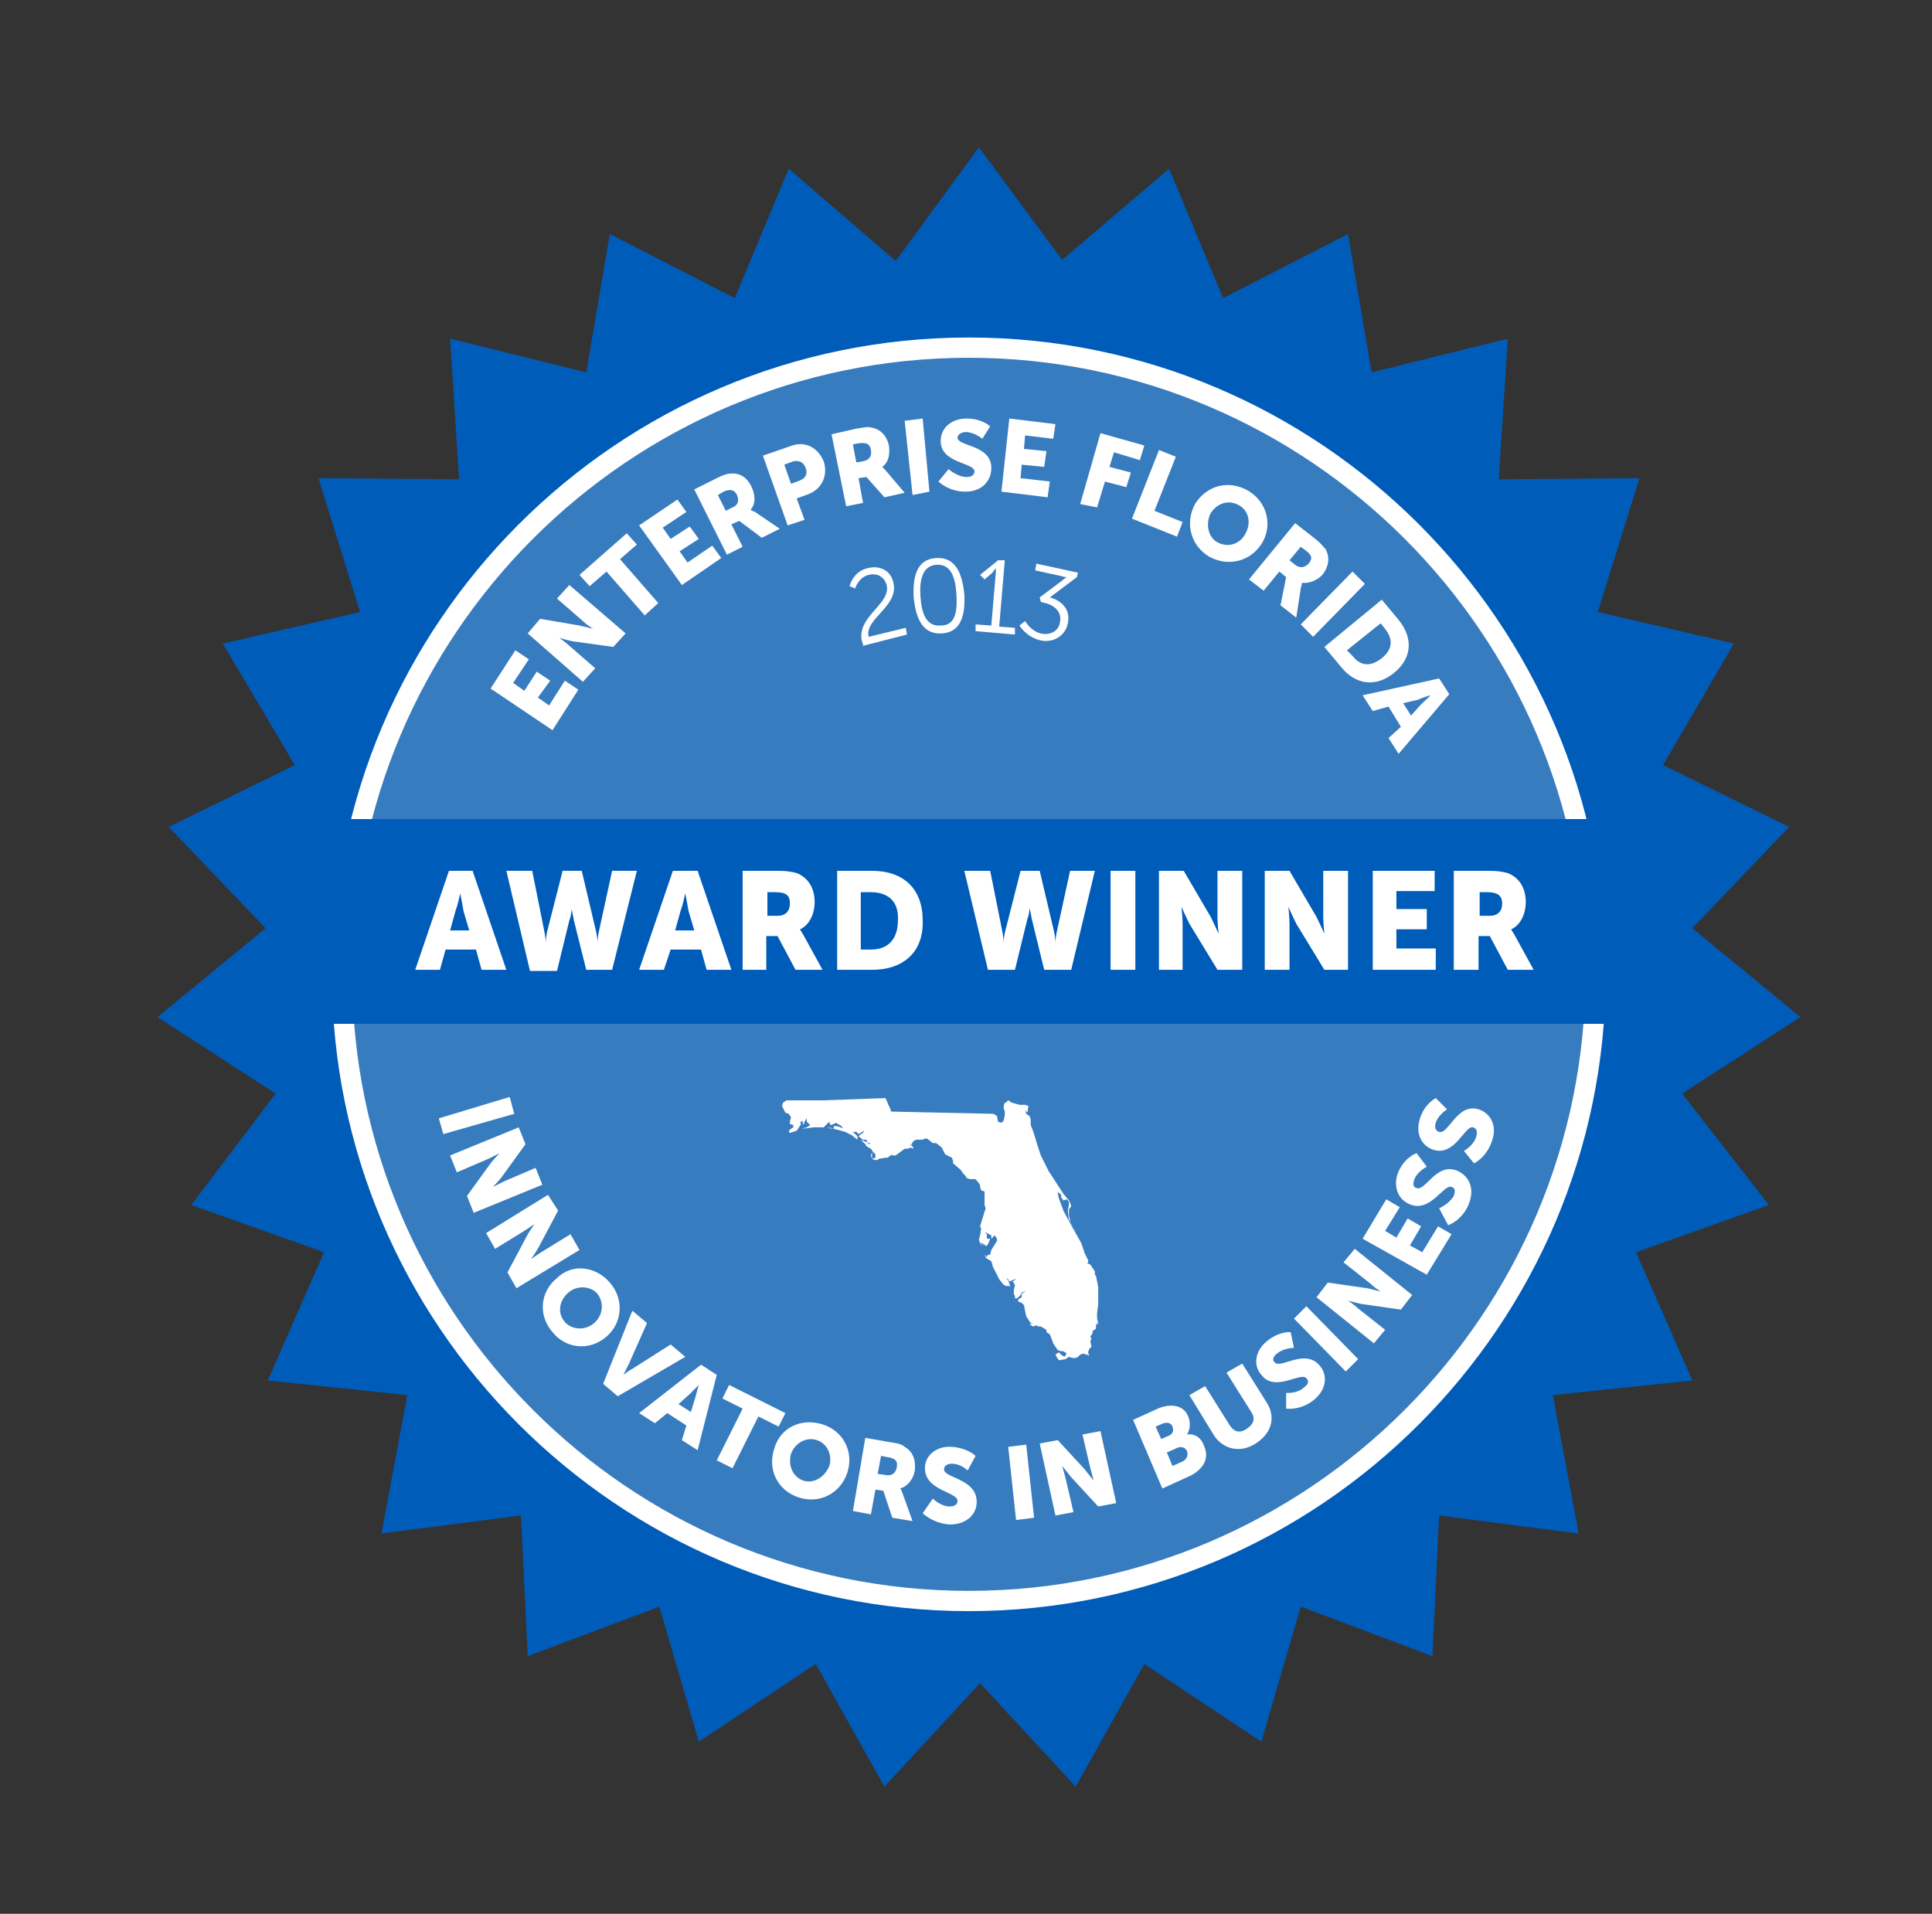 <?xml version="1.0" encoding="utf-8"?>
<!-- Generator: Adobe Illustrator 18.0.0, SVG Export Plug-In . SVG Version: 6.00 Build 0)  -->
<!DOCTYPE svg PUBLIC "-//W3C//DTD SVG 1.1//EN" "http://www.w3.org/Graphics/SVG/1.1/DTD/svg11.dtd">
<svg version="1.1" id="Layer_1" xmlns="http://www.w3.org/2000/svg" xmlns:xlink="http://www.w3.org/1999/xlink" x="0px" y="0px"
	 viewBox="0 0 171.7 170.1" enable-background="new 0 0 171.7 170.1" xml:space="preserve">
<rect x="0" y="0" width="171.7" height="170.1" fill="#333333" stroke="none"/>
<g>
	<circle fill="#387CC0" cx="85.7" cy="86.5" r="57.8"/>
	<path fill="#005CB9" d="M149.5,97.2l10.5-6.8l-9.6-7.9l8.6-9L147.8,68l6.3-10.8L142,54.4l3.7-11.9l-12.5,0.1l0.8-12.5l-12.1,3
		l-2.1-12.3l-11.1,5.7L103.9,15l-9.5,8.1L87,13.1l-7.4,10.1L70.1,15l-4.8,11.5l-11.1-5.7l-2.1,12.3l-12.1-3l0.8,12.5l-12.5-0.1
		L32,54.4l-12.2,2.8L26.2,68L15,73.5l8.6,9L14,90.4l10.5,6.8l-7.5,9.9l11.8,4.2l-5,11.4l12.4,1.3l-2.3,12.3l12.4-1.6l0.6,12.5
		l11.7-4.4l3.5,12l10.4-6.9l6.1,10.9l8.5-9.2l8.5,9.2l6.1-10.9l10.4,6.9l3.5-12l11.7,4.4l0.6-12.5l12.4,1.6l-2.3-12.3l12.4-1.3
		l-5-11.4l11.8-4.2L149.5,97.2z M30.4,86.5c0-30.8,24.9-55.7,55.7-55.7s55.7,24.9,55.7,55.7s-24.9,55.7-55.7,55.7
		S30.4,117.3,30.4,86.5z"/>
	<g>
		<path fill="#FFFFFF" d="M45.3,97.5l0.4,1.5l-6.3,1.8L39,99.4L45.3,97.5z"/>
		<path fill="#FFFFFF" d="M46.1,100.2l0.6,1.5l-2.1,2.9c-0.3,0.4-0.8,0.9-0.8,0.9l0,0c0,0,0.6-0.3,1-0.5l2.8-1.2l0.6,1.5l-6.1,2.5
			l-0.6-1.5l2.1-2.9c0.3-0.4,0.8-0.9,0.8-0.9l0,0c0,0-0.6,0.3-1,0.5l-2.8,1.2l-0.6-1.5L46.1,100.2z"/>
		<path fill="#FFFFFF" d="M48.7,106.2l0.9,1.4l-1.7,3.2c-0.2,0.4-0.7,1.1-0.7,1.1l0,0c0,0,0.6-0.4,0.9-0.6l2.6-1.6l0.8,1.4l-5.6,3.4
			l-0.8-1.4l1.7-3.2c0.2-0.4,0.7-1.1,0.7-1.1l0,0c0,0-0.6,0.4-0.9,0.6l-2.6,1.6l-0.8-1.4L48.7,106.2z"/>
		<path fill="#FFFFFF" d="M54.2,114c1.3,1.5,1.1,3.6-0.3,4.8c-1.5,1.3-3.6,1.1-4.8-0.4c-1.3-1.5-1.1-3.6,0.4-4.8
			C50.8,112.3,52.9,112.5,54.2,114z M50.2,117.5c0.6,0.7,1.8,0.8,2.6,0.1c0.8-0.7,0.9-1.8,0.3-2.6c-0.6-0.7-1.8-0.8-2.6-0.1
			C49.7,115.6,49.5,116.7,50.2,117.5z"/>
		<path fill="#FFFFFF" d="M56.2,116.5l1.3,1.1l-1.6,3.6c-0.2,0.4-0.5,1-0.5,1l0,0c0,0,0.5-0.4,0.9-0.6l3.3-2.1l1.3,1.1l-6,3.5
			l-1.3-1.1L56.2,116.5z"/>
		<path fill="#FFFFFF" d="M61,126.7l-1.7-1.1l-1.1,0.9l-1.4-0.9l5.5-4.3l1.4,0.9l-1.7,6.7l-1.4-0.9L61,126.7z M62.1,123.1
			c0,0-0.5,0.5-0.8,0.8l-1,0.9l1.1,0.7l0.4-1.3C61.9,123.8,62.1,123.1,62.1,123.1L62.1,123.1z"/>
		<path fill="#FFFFFF" d="M66,125.2l-1.8-0.9l0.6-1.2l5,2.5l-0.6,1.2l-1.8-0.9l-2.3,4.6l-1.4-0.7L66,125.2z"/>
		<path fill="#FFFFFF" d="M73.1,126.6c1.9,0.6,2.8,2.5,2.2,4.3c-0.6,1.8-2.4,2.8-4.3,2.2c-1.9-0.6-2.8-2.5-2.2-4.3
			C69.3,126.9,71.2,126,73.1,126.6z M71.4,131.6c0.9,0.3,1.9-0.3,2.3-1.3c0.3-1-0.2-2-1.1-2.3c-0.9-0.3-1.9,0.2-2.3,1.2
			C70,130.3,70.5,131.3,71.4,131.6z"/>
		<path fill="#FFFFFF" d="M76.9,127.8l2.3,0.4c0.7,0.1,1,0.2,1.2,0.4c0.7,0.4,1,1.1,0.9,2.1c-0.1,0.7-0.6,1.4-1.3,1.6l0,0
			c0,0,0.1,0.1,0.2,0.4l0.9,2.5l-1.8-0.3l-0.8-2.4l-0.7-0.1l-0.4,2.2l-1.6-0.3L76.9,127.8z M78.7,131.1c0.5,0.1,0.9-0.1,1-0.7
			c0.1-0.5-0.1-0.8-0.9-0.9l-0.5-0.1L78,131L78.7,131.1z"/>
		<path fill="#FFFFFF" d="M82.9,133.2c0,0,0.7,0.7,1.5,0.7c0.3,0,0.7-0.1,0.7-0.5c0-0.8-2.9-0.9-2.9-2.9c0-1.2,1.1-2,2.4-1.9
			c1.4,0.1,2.1,0.8,2.1,0.8l-0.7,1.3c0,0-0.6-0.6-1.4-0.6c-0.3,0-0.7,0.1-0.7,0.5c0,0.8,2.9,0.8,2.9,2.9c0,1.1-0.9,2-2.4,2
			c-1.5-0.1-2.4-1-2.4-1L82.9,133.2z"/>
		<path fill="#FFFFFF" d="M89.6,128.6l1.6-0.2l0.7,6.5l-1.6,0.2L89.6,128.6z"/>
		<path fill="#FFFFFF" d="M92.4,128.3L94,128l2.4,2.6c0.3,0.4,0.8,1,0.8,1l0,0c0,0-0.2-0.7-0.3-1.1l-0.7-3l1.6-0.3l1.4,6.4l-1.6,0.3
			l-2.4-2.6c-0.3-0.4-0.8-1-0.8-1l0,0c0,0,0.2,0.7,0.3,1.1l0.7,3l-1.6,0.3L92.4,128.3z"/>
		<path fill="#FFFFFF" d="M100.7,126.2l2.2-1c1.2-0.5,2.3-0.3,2.7,0.7c0.2,0.5,0.2,1.1-0.1,1.6l0,0c0.8-0.1,1.3,0.4,1.5,1
			c0.6,1.3-0.3,2.3-1.5,2.8l-2.2,1L100.7,126.2z M103.9,127.6c0.4-0.2,0.4-0.5,0.3-0.8c-0.1-0.3-0.4-0.4-0.8-0.3l-0.7,0.3l0.5,1.1
			L103.9,127.6z M105.1,129.9c0.4-0.2,0.5-0.6,0.4-0.9c-0.1-0.3-0.5-0.5-0.9-0.3l-0.9,0.4l0.5,1.2L105.1,129.9z"/>
		<path fill="#FFFFFF" d="M105.7,124l1.4-0.8l2.2,3.5c0.4,0.6,0.9,0.7,1.5,0.3s0.8-0.9,0.4-1.5L109,122l1.4-0.8l2.2,3.5
			c0.8,1.3,0.4,2.7-1,3.6c-1.4,0.9-2.9,0.5-3.7-0.7L105.7,124z"/>
		<path fill="#FFFFFF" d="M114.3,123.8c0,0,1,0.1,1.6-0.5c0.3-0.2,0.5-0.5,0.2-0.8c-0.5-0.6-2.8,1.3-4-0.3c-0.8-0.9-0.5-2.2,0.5-3
			c1.1-0.9,2.1-0.8,2.1-0.8l0.3,1.4c0,0-0.9,0-1.5,0.5c-0.3,0.2-0.5,0.6-0.2,0.8c0.5,0.6,2.7-1.3,4,0.3c0.7,0.8,0.6,2.1-0.5,3
			c-1.2,1-2.5,0.8-2.5,0.8L114.3,123.8z"/>
		<path fill="#FFFFFF" d="M115,117.2l1.1-1.1l4.6,4.7l-1.1,1.1L115,117.2z"/>
		<path fill="#FFFFFF" d="M117,115.3l1-1.3l3.5,0.5c0.5,0.1,1.2,0.3,1.2,0.3l0,0c0,0-0.6-0.4-0.9-0.7l-2.4-1.9l1-1.2l5.1,4.1l-1,1.3
			l-3.5-0.5c-0.5-0.1-1.2-0.3-1.2-0.3l0,0c0,0,0.6,0.4,0.9,0.7l2.4,1.9l-1,1.2L117,115.3z"/>
		<path fill="#FFFFFF" d="M121.1,110.1l2.1-3.5l1.2,0.7l-1.3,2.1l1,0.6l1-1.7l1.2,0.7l-1,1.7l1.1,0.6l1.4-2.3l1.2,0.7l-2.2,3.6
			L121.1,110.1z"/>
		<path fill="#FFFFFF" d="M127.9,107.4c0,0,0.9-0.4,1.3-1.1c0.1-0.3,0.2-0.7-0.2-0.8c-0.7-0.3-1.9,2.4-3.8,1.5
			c-1.1-0.5-1.4-1.8-0.9-2.9c0.6-1.3,1.6-1.6,1.6-1.6l0.9,1.2c0,0-0.8,0.4-1.1,1.1c-0.1,0.3-0.2,0.7,0.2,0.8
			c0.8,0.3,1.8-2.4,3.7-1.5c1,0.5,1.5,1.6,0.9,3c-0.6,1.4-1.8,1.8-1.8,1.8L127.9,107.4z"/>
		<path fill="#FFFFFF" d="M130.1,102.3c0,0,0.9-0.5,1.1-1.3c0.1-0.3,0.1-0.7-0.3-0.8c-0.7-0.2-1.6,2.6-3.5,2
			c-1.2-0.4-1.6-1.6-1.2-2.8c0.4-1.3,1.4-1.8,1.4-1.8l1,1c0,0-0.8,0.5-1,1.2c-0.1,0.3-0.1,0.7,0.3,0.8c0.8,0.3,1.6-2.6,3.5-2
			c1,0.3,1.7,1.4,1.2,2.8c-0.5,1.5-1.6,2-1.6,2L130.1,102.3z"/>
	</g>
	<path fill="#FFFFFF" d="M86.1,143.2c-31.2,0-56.6-25.4-56.6-56.6s25.4-56.6,56.6-56.6s56.6,25.4,56.6,56.6S117.3,143.2,86.1,143.2z
		 M86.1,31.8c-30.2,0-54.8,24.6-54.8,54.8s24.6,54.8,54.8,54.8s54.8-24.6,54.8-54.8S116.3,31.8,86.1,31.8z"/>
	<rect x="34.7" y="74.9" fill="#FFFFFF" width="102.8" height="12.9"/>
	<g>
		<path fill="#FFFFFF" d="M43.6,61.2l2.2-3.4l1.2,0.8l-1.4,2.1l1,0.7l1.1-1.7l1.2,0.8L47.8,62l1,0.7l1.4-2.2l1.2,0.8l-2.3,3.6
			L43.6,61.2z"/>
		<path fill="#FFFFFF" d="M46.9,56.3L48,55l3.5,0.6c0.5,0.1,1.2,0.3,1.2,0.3l0,0c0,0-0.6-0.4-0.9-0.7l-2.3-2l1.1-1.2l5,4.3l-1.1,1.2
			L50.9,57c-0.5-0.1-1.2-0.3-1.2-0.3l0,0c0,0,0.6,0.4,0.9,0.7l2.3,2l-1.1,1.2L46.9,56.3z"/>
		<path fill="#FFFFFF" d="M53.9,50.8l-1.5,1.3l-0.9-1l4.2-3.7l0.9,1l-1.5,1.3l3.4,3.9l-1.2,1.1L53.9,50.8z"/>
		<path fill="#FFFFFF" d="M56.8,46.7l3.4-2.3l0.8,1.1l-2.1,1.4l0.7,1l1.7-1.1l0.8,1.1l-1.7,1.1l0.7,1l2.2-1.5l0.8,1.1l-3.5,2.4
			L56.8,46.7z"/>
		<path fill="#FFFFFF" d="M61.7,43.5l2-1c0.6-0.3,0.9-0.4,1.2-0.4c0.8-0.1,1.5,0.3,1.9,1.2c0.3,0.6,0.4,1.5-0.1,2l0,0
			c0,0,0.1,0.1,0.4,0.2l2.2,1.5l-1.6,0.8l-2-1.5l-0.7,0.3l1,2l-1.4,0.7L61.7,43.5z M65.1,45.1c0.5-0.2,0.6-0.6,0.4-1.1
			c-0.2-0.4-0.5-0.6-1.2-0.3L63.8,44l0.7,1.4L65.1,45.1z"/>
		<path fill="#FFFFFF" d="M67.8,40.5l2.6-0.9c1.2-0.4,2.3,0.2,2.8,1.4c0.4,1.2-0.1,2.4-1.3,2.9l-1.1,0.4l0.7,1.9L70,46.7L67.8,40.5z
			 M71.1,42.7c0.5-0.2,0.7-0.6,0.5-1.1c-0.2-0.5-0.5-0.7-1.1-0.6l-0.8,0.3l0.6,1.7L71.1,42.7z"/>
		<path fill="#FFFFFF" d="M73.9,38.6l2.2-0.5c0.7-0.1,1-0.2,1.3-0.1c0.8,0.1,1.4,0.7,1.6,1.6c0.1,0.7,0,1.5-0.6,1.9l0,0
			c0,0,0.1,0.1,0.3,0.3l1.7,2l-1.8,0.4L77,42.4l-0.7,0.1l0.4,2.2L75.2,45L73.9,38.6z M76.7,41c0.5-0.1,0.8-0.4,0.7-1
			c-0.1-0.5-0.3-0.7-1.1-0.6l-0.5,0.1l0.3,1.6L76.7,41z"/>
		<path fill="#FFFFFF" d="M80.4,37.4l1.6-0.2l0.6,6.5L81.1,44L80.4,37.4z"/>
		<path fill="#FFFFFF" d="M84.3,41.7c0,0,0.8,0.7,1.6,0.7c0.3,0,0.7-0.1,0.7-0.5c0-0.8-3-0.7-3-2.7c0-1.2,1-2,2.3-2
			c1.4,0,2.1,0.7,2.1,0.7L87.3,39c0,0-0.7-0.6-1.5-0.6c-0.3,0-0.7,0.2-0.7,0.5c0,0.8,3,0.6,3,2.7c0,1.1-0.8,2.1-2.3,2.1
			c-1.5,0-2.4-0.9-2.4-0.9L84.3,41.7z"/>
		<path fill="#FFFFFF" d="M89.7,37.2l4.1,0.5L93.6,39l-2.5-0.3L91,39.9l2,0.2l-0.2,1.4l-2-0.2l-0.1,1.2l2.6,0.3l-0.2,1.4L89,43.7
			L89.7,37.2z"/>
		<path fill="#FFFFFF" d="M97.8,38.5l3.9,1.1l-0.4,1.3l-2.3-0.7l-0.4,1.3l1.9,0.5l-0.4,1.3l-1.9-0.5l-0.7,2.3L96,44.8L97.8,38.5z"/>
		<path fill="#FFFFFF" d="M103,40l1.5,0.6l-1.9,4.8l2.5,1l-0.5,1.3l-4-1.6L103,40z"/>
		<path fill="#FFFFFF" d="M110.9,43.6c1.7,1,2.2,3,1.3,4.6c-1,1.7-3,2.2-4.7,1.3c-1.7-1-2.2-3-1.3-4.7
			C107.2,43.2,109.1,42.6,110.9,43.6z M108.2,48.2c0.9,0.5,2,0.2,2.5-0.8c0.5-0.9,0.3-2-0.6-2.5c-0.9-0.5-1.9-0.2-2.5,0.7
			C107.1,46.6,107.4,47.8,108.2,48.2z"/>
		<path fill="#FFFFFF" d="M115.1,46.5l1.8,1.4c0.5,0.4,0.7,0.7,0.9,0.9c0.4,0.7,0.3,1.5-0.2,2.2c-0.4,0.5-1.2,0.9-1.9,0.8l0,0
			c0,0,0,0.2-0.1,0.5l-0.4,2.6l-1.4-1.1l0.5-2.5l-0.6-0.5l-1.4,1.7l-1.3-1L115.1,46.5z M115.1,50.2c0.4,0.3,0.8,0.3,1.2-0.1
			c0.3-0.4,0.4-0.7-0.3-1.2l-0.4-0.3l-1,1.2L115.1,50.2z"/>
		<path fill="#FFFFFF" d="M120.2,50.8l1.1,1.1l-4.6,4.7l-1.1-1.1L120.2,50.8z"/>
		<path fill="#FFFFFF" d="M122.8,53.3l1.5,1.8c1.3,1.6,1.2,3.4-0.4,4.7c-1.6,1.3-3.4,1.1-4.7-0.5l-1.5-1.8L122.8,53.3z M120.2,58.3
			c0.7,0.9,1.6,1,2.6,0.2c1-0.8,1-1.7,0.3-2.6l-0.4-0.5l-3,2.4L120.2,58.3z"/>
		<path fill="#FFFFFF" d="M124.5,64.6l-1.1-1.8l-1.4,0.4l-0.9-1.4l6.8-1.5l0.9,1.4l-4.5,5.3l-0.9-1.4L124.5,64.6z M127.1,61.8
			c0,0-0.7,0.2-1.1,0.4l-1.3,0.3l0.7,1.1l0.9-1C126.6,62.3,127.2,61.8,127.1,61.8L127.1,61.8z"/>
	</g>
	<polygon fill="#FFFFFF" points="70.2,99.9 70.2,99.7 70.3,99.3 70.1,99 69.8,98.9 69.5,98.3 69.6,98 69.9,97.8 73.2,97.8 
		78.7,97.6 79,98.3 79.1,98.5 79.2,98.8 88.3,99 88.6,99.2 88.7,99.7 89,99.8 89.2,99.6 89.3,99.1 89.3,98.8 89.2,98.5 89.2,98.3 
		89.3,98 89.4,98 89.6,97.8 89.9,98 90.6,98.2 90.8,98.2 90.9,98.2 91.1,98.2 91.4,98.3 91.3,98.9 91.1,98.7 91.2,99 91.5,99.2 
		91.6,99.5 91.6,100 91.8,100.5 91.9,100.8 92.2,101.8 92.5,102.7 93.2,104.1 94.5,106.1 95,106.7 95.1,106.9 95.2,107.2 95,107.5 
		95,108 95.1,108.5 95.2,108.8 95.7,109.6 95.5,109.3 95,108.4 94.9,107.6 95,107.1 95,106.8 94.8,106.6 94.5,106.7 94.3,106.4 
		94.3,106.2 94.1,106 94,106 94.1,106.5 94.4,107.3 94.5,107.6 95.2,108.9 96.1,110.5 96.4,111.4 96.7,112 96.7,112.2 96.6,112.3 
		96.7,112.3 96.9,112.4 97.3,113 97.3,113.3 97.4,113.4 97.6,114.4 97.6,115.6 97.6,115.9 97.5,116.7 97.5,117.2 97.6,117.6 
		97.5,117.8 97.5,117.5 97.4,117.8 97.4,118.1 97.1,118.3 97.1,118.5 96.9,118.8 97,119 96.9,119.2 97,119.7 96.8,119.9 96.7,120.2 
		96.8,120.5 96.4,120.3 96.6,120.5 96.3,120.3 96,120.4 95.8,120.6 95.6,120.7 95.3,120.7 95,120.6 94.7,120.8 94.1,120.9 
		93.9,120.6 93.8,120.4 94.1,120.2 94.3,120.4 94.6,120.6 94.8,120.3 94.5,120.1 94.3,120.1 94,120 93.6,119.4 93.5,119.1 
		93.3,118.6 93,118.4 93,118.2 92.5,117.9 92.3,117.9 92.1,117.8 91.8,117.9 91.5,117.7 91.8,117.6 91.6,117.6 91.2,117 91,116 
		90.8,115.8 90.5,115.7 90.5,115.5 90.8,115.3 90.8,115 91.2,114.7 90.8,114.9 90.7,115.1 90.4,115.4 90.2,115.4 90.2,115.2 
		90.1,115 90.1,114.7 90.2,114.2 90,113.9 90.3,113.7 90.2,113.7 89.7,113.9 89.6,113.7 89.4,113.6 89.6,113.8 89.7,114.1 
		89.8,114.4 89.7,114.3 89.4,114.3 89.2,114.2 88.8,113.7 88.7,113.5 88.2,112.5 88.2,112.4 88.1,112.1 87.6,111.8 87.5,111.5 
		87.7,111.8 87.7,111.6 88,111.5 88.1,111.1 88.6,110.3 88.6,110.1 88.4,109.8 88.1,110.1 88.1,109.8 87.5,109.5 87.5,109.5 
		87.7,109.7 87.7,110 87.7,110.1 88,110.1 87.8,110.6 87.6,110.8 87.6,110.7 87.1,110.4 87.4,110.8 87.1,110.5 87,110.2 87.1,109.8 
		87.2,109.2 87.1,109 87.5,107.7 87.6,107.4 87.5,107.1 87.5,106.3 87.5,106.2 87.5,105.9 87.2,105.8 87.1,105.5 87.1,105.3 
		86.7,104.8 86.2,104.8 85.9,104.7 85.8,104.5 85.6,104.3 85.4,104 84.7,103.4 84.7,103.2 84.6,102.9 84,102.6 83.7,102 83.2,101.6 
		82.9,101.6 82.4,101.2 82.2,101.2 82,101.3 81.4,101.3 81.2,101.4 81,101.7 81.1,101.8 80.8,101.7 81.1,101.9 81.2,102.1 80.9,102 
		80.7,102.1 80.4,102.1 79.6,102.7 79.3,102.7 79.3,102.6 79,102.8 78.9,102.9 78.7,102.9 78.1,103 78,103.1 77.7,103.1 77.5,103 
		77.4,102.7 77.5,102.4 77.5,102.7 77.5,103 77.8,102.9 77.8,102.6 77.6,102.4 77.4,102.1 77.2,102 76.9,101.8 77,101.8 76.9,101.7 
		76.7,101.5 76.5,101.3 77,101.5 77.2,101.7 77.4,101.6 77.1,101.6 77,101.3 76.7,101.3 76.3,101 76.5,100.8 76.7,100.7 76.8,100.5 
		76.3,100.8 76.1,100.6 75.8,100.6 76,100.8 76.2,101 76.2,101.3 75.7,100.9 75.1,100.6 74,100.3 73.8,100.3 73.5,100.2 74.1,100.3 
		74.1,100.1 74.4,100.1 74.7,100.2 74.9,100.3 74.8,100.1 74.3,99.8 74.1,99.9 73.8,100 73.7,99.7 73.2,100.2 73,100.2 72.3,100.2 
		71.5,100.3 71.2,100.3 71.3,100.3 71.7,100.2 72,100 71.7,99.7 71.7,99.4 71.5,99.7 71.4,100 71.3,99.6 71.1,99.8 71.1,99.8 
		71.2,99.9 71,100.2 70.8,100.5 70.5,100.6 70.2,100.7 70.1,100.6 70.2,100.4 70.5,100.2 70.5,100 	"/>
	<path fill="#005CB9" d="M68.9,79.3h-0.7v2.1h0.9c0.7,0,1.1-0.4,1.1-1.1C70.2,79.7,70,79.3,68.9,79.3z"/>
	<path fill="#005CB9" d="M77.4,79.3h-0.9v5.1h0.9c1.5,0,2.4-0.9,2.4-2.6C79.9,80.1,78.9,79.3,77.4,79.3z"/>
	<path fill="#005CB9" d="M40.9,79.4L40.9,79.4c0,0-0.2,1-0.4,1.5L40,82.7h1.7l-0.5-1.7C41.1,80.4,40.9,79.4,40.9,79.4z"/>
	<path fill="#005CB9" d="M60.9,79.4L60.9,79.4c0,0-0.2,1-0.4,1.5L60,82.7h1.7l-0.5-1.7C61.1,80.4,60.9,79.4,60.9,79.4z"/>
	<path fill="#005CB9" d="M23.7,72.9C23,82.2,26.4,91,26.4,91h119.4c2.6-11.4,2.7-18.2,2.7-18.2H23.7z M42.8,86.2l-0.5-1.8h-2.7
		l-0.5,1.8h-2.2l3-8.8H42l3,8.8H42.8z M52.1,86.2L51,81.8c-0.1-0.6-0.2-1-0.2-1h0c0,0,0,0.5-0.2,1l-1.1,4.5h-2.4L45,77.4h2.3
		l1.1,5.5c0.1,0.5,0.1,0.9,0.1,0.9h0c0,0,0-0.4,0.1-0.9l1.4-5.5h1.7l1.3,5.5c0.1,0.5,0.1,0.9,0.1,0.9h0c0,0,0-0.4,0.1-0.9l1.2-5.5
		h2.2l-2.2,8.8H52.1z M62.8,86.2l-0.5-1.8h-2.7L59,86.2h-2.2l3-8.8H62l3,8.8H62.8z M70.7,86.2l-1.6-3h-1v3H66v-8.8h3.1
		c0.9,0,1.3,0.1,1.7,0.2c1,0.4,1.6,1.3,1.6,2.6c0,0.9-0.4,2-1.3,2.4v0c0,0,0.1,0.2,0.3,0.5l1.7,3.1H70.7z M77.5,86.2h-3.1v-8.8h3.1
		c2.8,0,4.5,1.6,4.5,4.4C82.1,84.6,80.3,86.2,77.5,86.2z M95.2,86.2h-2.4l-1.1-4.5c-0.1-0.6-0.2-1-0.2-1h0c0,0,0,0.5-0.2,1l-1.1,4.5
		h-2.4l-2.1-8.8h2.3l1.1,5.5c0.1,0.5,0.1,0.9,0.1,0.9h0c0,0,0-0.4,0.1-0.9l1.4-5.5h1.7l1.3,5.5c0.1,0.5,0.1,0.9,0.1,0.9h0
		c0,0,0-0.4,0.1-0.9l1.2-5.5h2.2L95.2,86.2z M100.9,86.2h-2.2v-8.8h2.2V86.2z M110.4,86.2h-2.2l-2.5-4.1c-0.3-0.6-0.7-1.5-0.7-1.5h0
		c0,0,0.1,0.9,0.1,1.5v4.1H103v-8.8h2.2l2.4,4.1c0.3,0.6,0.7,1.5,0.7,1.5h0c0,0-0.1-0.9-0.1-1.5v-4.1h2.2V86.2z M119.9,86.2h-2.2
		l-2.5-4.1c-0.3-0.6-0.7-1.5-0.7-1.5h0c0,0,0.1,0.9,0.1,1.5v4.1h-2.2v-8.8h2.2l2.4,4.1c0.3,0.6,0.7,1.5,0.7,1.5h0
		c0,0-0.1-0.9-0.1-1.5v-4.1h2.2V86.2z M127.7,86.2H122v-8.8h5.5v1.8h-3.4v1.6h2.7v1.8h-2.7v1.7h3.5V86.2z M134,86.2l-1.6-3h-1v3
		h-2.2v-8.8h3.1c0.9,0,1.3,0.1,1.7,0.2c1,0.4,1.6,1.3,1.6,2.6c0,0.9-0.4,2-1.3,2.4v0c0,0,0.1,0.2,0.3,0.5l1.7,3.1H134z"/>
	<path fill="#005CB9" d="M132.2,79.3h-0.7v2.1h0.9c0.7,0,1.1-0.4,1.1-1.1C133.5,79.7,133.2,79.3,132.2,79.3z"/>
	<g>
		<path fill="#FFFFFF" d="M76.6,57c-0.5-2.2,2.6-3.3,2.2-5c-0.2-0.7-0.8-1.1-1.6-0.9c-0.9,0.2-1.2,1.2-1.2,1.2l-0.5-0.2
			c0,0,0.3-1.3,1.6-1.6c1.2-0.3,2.1,0.3,2.3,1.3c0.5,2.1-2.6,3.2-2.2,4.8l3.3-0.8l0.1,0.6l-3.9,1C76.7,57.3,76.7,57.2,76.6,57z"/>
		<path fill="#FFFFFF" d="M81.2,53.1c-0.1-1.9,0.3-3.4,2-3.5c1.7-0.1,2.3,1.3,2.5,3.2c0.1,1.9-0.3,3.4-2,3.5
			C82,56.4,81.4,55,81.2,53.1z M85,52.8c-0.1-1.5-0.5-2.7-1.8-2.6c-1.2,0.1-1.5,1.3-1.4,2.8c0.1,1.5,0.5,2.7,1.8,2.6
			C84.9,55.6,85.1,54.4,85,52.8z"/>
		<path fill="#FFFFFF" d="M86.7,55.5l1.4,0.1l0.4-4.7c0-0.2,0-0.4,0-0.4l0,0c0,0-0.1,0.1-0.3,0.4l-0.7,0.6l-0.4-0.4l1.6-1.3l0.6,0
			l-0.5,5.9l1.4,0.1l0,0.6l-3.5-0.3L86.7,55.5z"/>
		<path fill="#FFFFFF" d="M91.1,55.2c0,0,0.5,0.9,1.4,1.1c0.8,0.2,1.6-0.2,1.7-1c0.2-0.9-0.5-1.5-1.3-1.7l-0.4-0.1l-0.1-0.4l2-1.5
			c0.2-0.2,0.4-0.3,0.4-0.3l0,0c0,0-0.2,0-0.5-0.1L92,50.7l0.1-0.6l3.7,0.8l-0.1,0.4l-2.4,1.8c0.8,0.2,1.9,0.9,1.6,2.3
			c-0.2,1.1-1.3,1.8-2.5,1.5c-1.2-0.3-1.8-1.3-1.8-1.3L91.1,55.2z"/>
	</g>
</g>
</svg>
